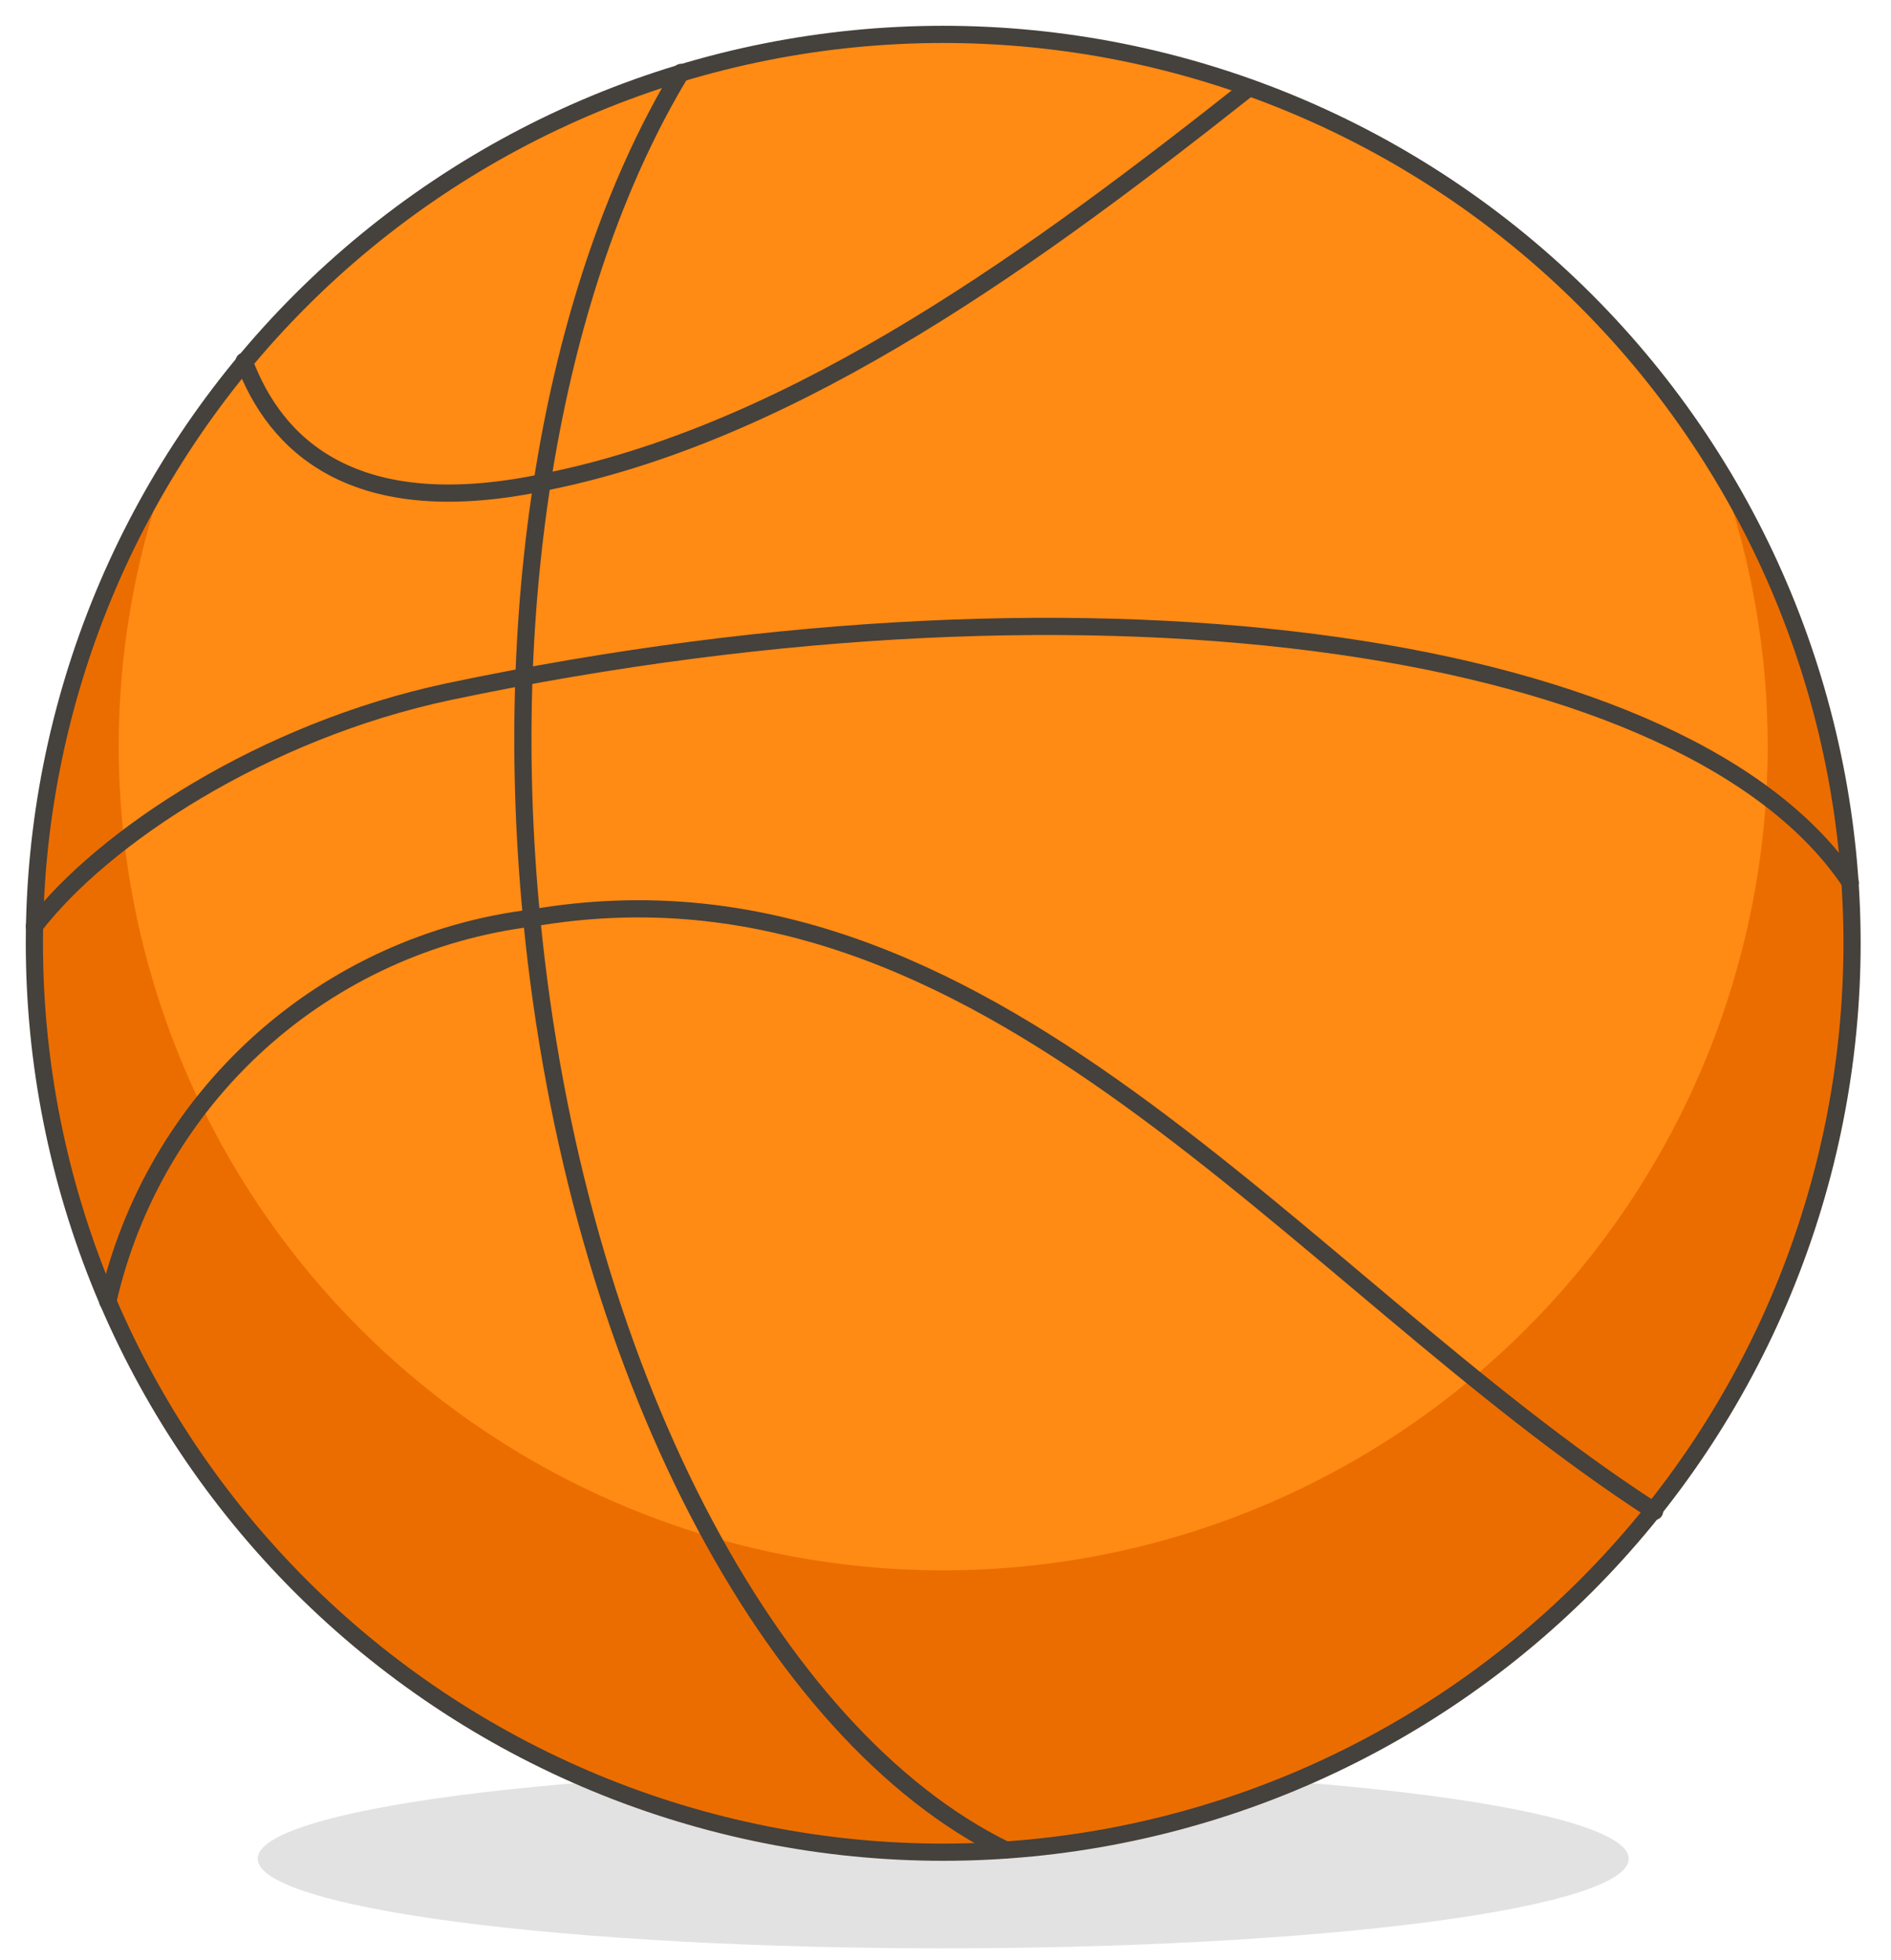 <svg width="55" height="57" viewBox="0 0 55 57" fill="none" xmlns="http://www.w3.org/2000/svg">
<path opacity="0.15" d="M7.494 54.057C7.494 54.748 9.595 55.411 13.334 55.9C17.073 56.388 22.145 56.663 27.433 56.663C32.722 56.663 37.793 56.388 41.533 55.9C45.272 55.411 47.373 54.748 47.373 54.057C47.373 53.366 45.272 52.704 41.533 52.215C37.793 51.727 32.722 51.452 27.433 51.452C22.145 51.452 17.073 51.727 13.334 52.215C9.595 52.704 7.494 53.366 7.494 54.057Z" fill="#45413C"/>
<path d="M1 27.433C1 30.905 1.684 34.342 3.012 37.549C4.341 40.756 6.288 43.67 8.742 46.124C11.197 48.579 14.111 50.526 17.318 51.855C20.525 53.183 23.962 53.867 27.433 53.867C30.905 53.867 34.342 53.183 37.549 51.855C40.756 50.526 43.67 48.579 46.124 46.124C48.579 43.67 50.526 40.756 51.855 37.549C53.183 34.342 53.867 30.905 53.867 27.433C53.867 23.962 53.183 20.525 51.855 17.318C50.526 14.111 48.579 11.197 46.124 8.742C43.67 6.288 40.756 4.341 37.549 3.012C34.342 1.684 30.905 1 27.433 1C23.962 1 20.525 1.684 17.318 3.012C14.111 4.341 11.197 6.288 8.742 8.742C6.288 11.197 4.341 14.111 3.012 17.318C1.684 20.525 1 23.962 1 27.433Z" fill="#FF8A14"/>
<path d="M50.067 13.823C50.957 16.35 51.412 19.01 51.414 21.689C51.414 28.049 48.887 34.149 44.39 38.646C39.893 43.143 33.793 45.67 27.433 45.67C21.073 45.67 14.974 43.143 10.476 38.646C5.979 34.149 3.453 28.049 3.453 21.689C3.454 19.01 3.91 16.35 4.8 13.823C2.702 17.313 1.44 21.241 1.112 25.3C0.783 29.358 1.397 33.438 2.906 37.221C4.415 41.003 6.777 44.385 9.809 47.103C12.841 49.822 16.46 51.802 20.384 52.891C24.308 53.979 28.43 54.146 32.429 53.378C36.428 52.61 40.195 50.928 43.437 48.463C46.678 45.999 49.306 42.818 51.116 39.17C52.925 35.522 53.866 31.505 53.867 27.433C53.868 22.634 52.554 17.927 50.067 13.823Z" fill="#EB6D00"/>
<path d="M1 27.433C1 30.905 1.684 34.342 3.012 37.549C4.341 40.756 6.288 43.67 8.742 46.124C11.197 48.579 14.111 50.526 17.318 51.855C20.525 53.183 23.962 53.867 27.433 53.867C30.905 53.867 34.342 53.183 37.549 51.855C40.756 50.526 43.67 48.579 46.124 46.124C48.579 43.67 50.526 40.756 51.855 37.549C53.183 34.342 53.867 30.905 53.867 27.433C53.867 23.962 53.183 20.525 51.855 17.318C50.526 14.111 48.579 11.197 46.124 8.742C43.67 6.288 40.756 4.341 37.549 3.012C34.342 1.684 30.905 1 27.433 1C23.962 1 20.525 1.684 17.318 3.012C14.111 4.341 11.197 6.288 8.742 8.742C6.288 11.197 4.341 14.111 3.012 17.318C1.684 20.525 1 23.962 1 27.433Z" stroke="#45413C" stroke-width="0.5" stroke-linecap="round" stroke-linejoin="round"/>
<path d="M53.816 25.667C49.203 18.728 32.212 16.085 13.06 20.113C7.659 21.257 2.995 24.345 1 26.938" stroke="#45413C" stroke-width="0.5" stroke-linecap="round" stroke-linejoin="round"/>
<path d="M19.808 2.106C16.301 7.901 14.509 16.86 15.462 26.696C16.733 39.811 22.439 50.474 29.251 53.803" stroke="#45413C" stroke-width="0.5" stroke-linecap="round" stroke-linejoin="round"/>
<path d="M3.135 37.854C3.794 34.948 5.334 32.317 7.545 30.32C9.756 28.323 12.53 27.057 15.488 26.696C28.704 24.434 37.663 37.206 48.123 43.954" stroke="#45413C" stroke-width="0.5" stroke-linecap="round" stroke-linejoin="round"/>
<path d="M36.329 2.55C30.255 7.354 23.29 12.488 15.996 13.988C10.226 15.259 7.977 12.87 7.1 10.506" stroke="#45413C" stroke-width="0.5" stroke-linecap="round" stroke-linejoin="round"/>
</svg>
